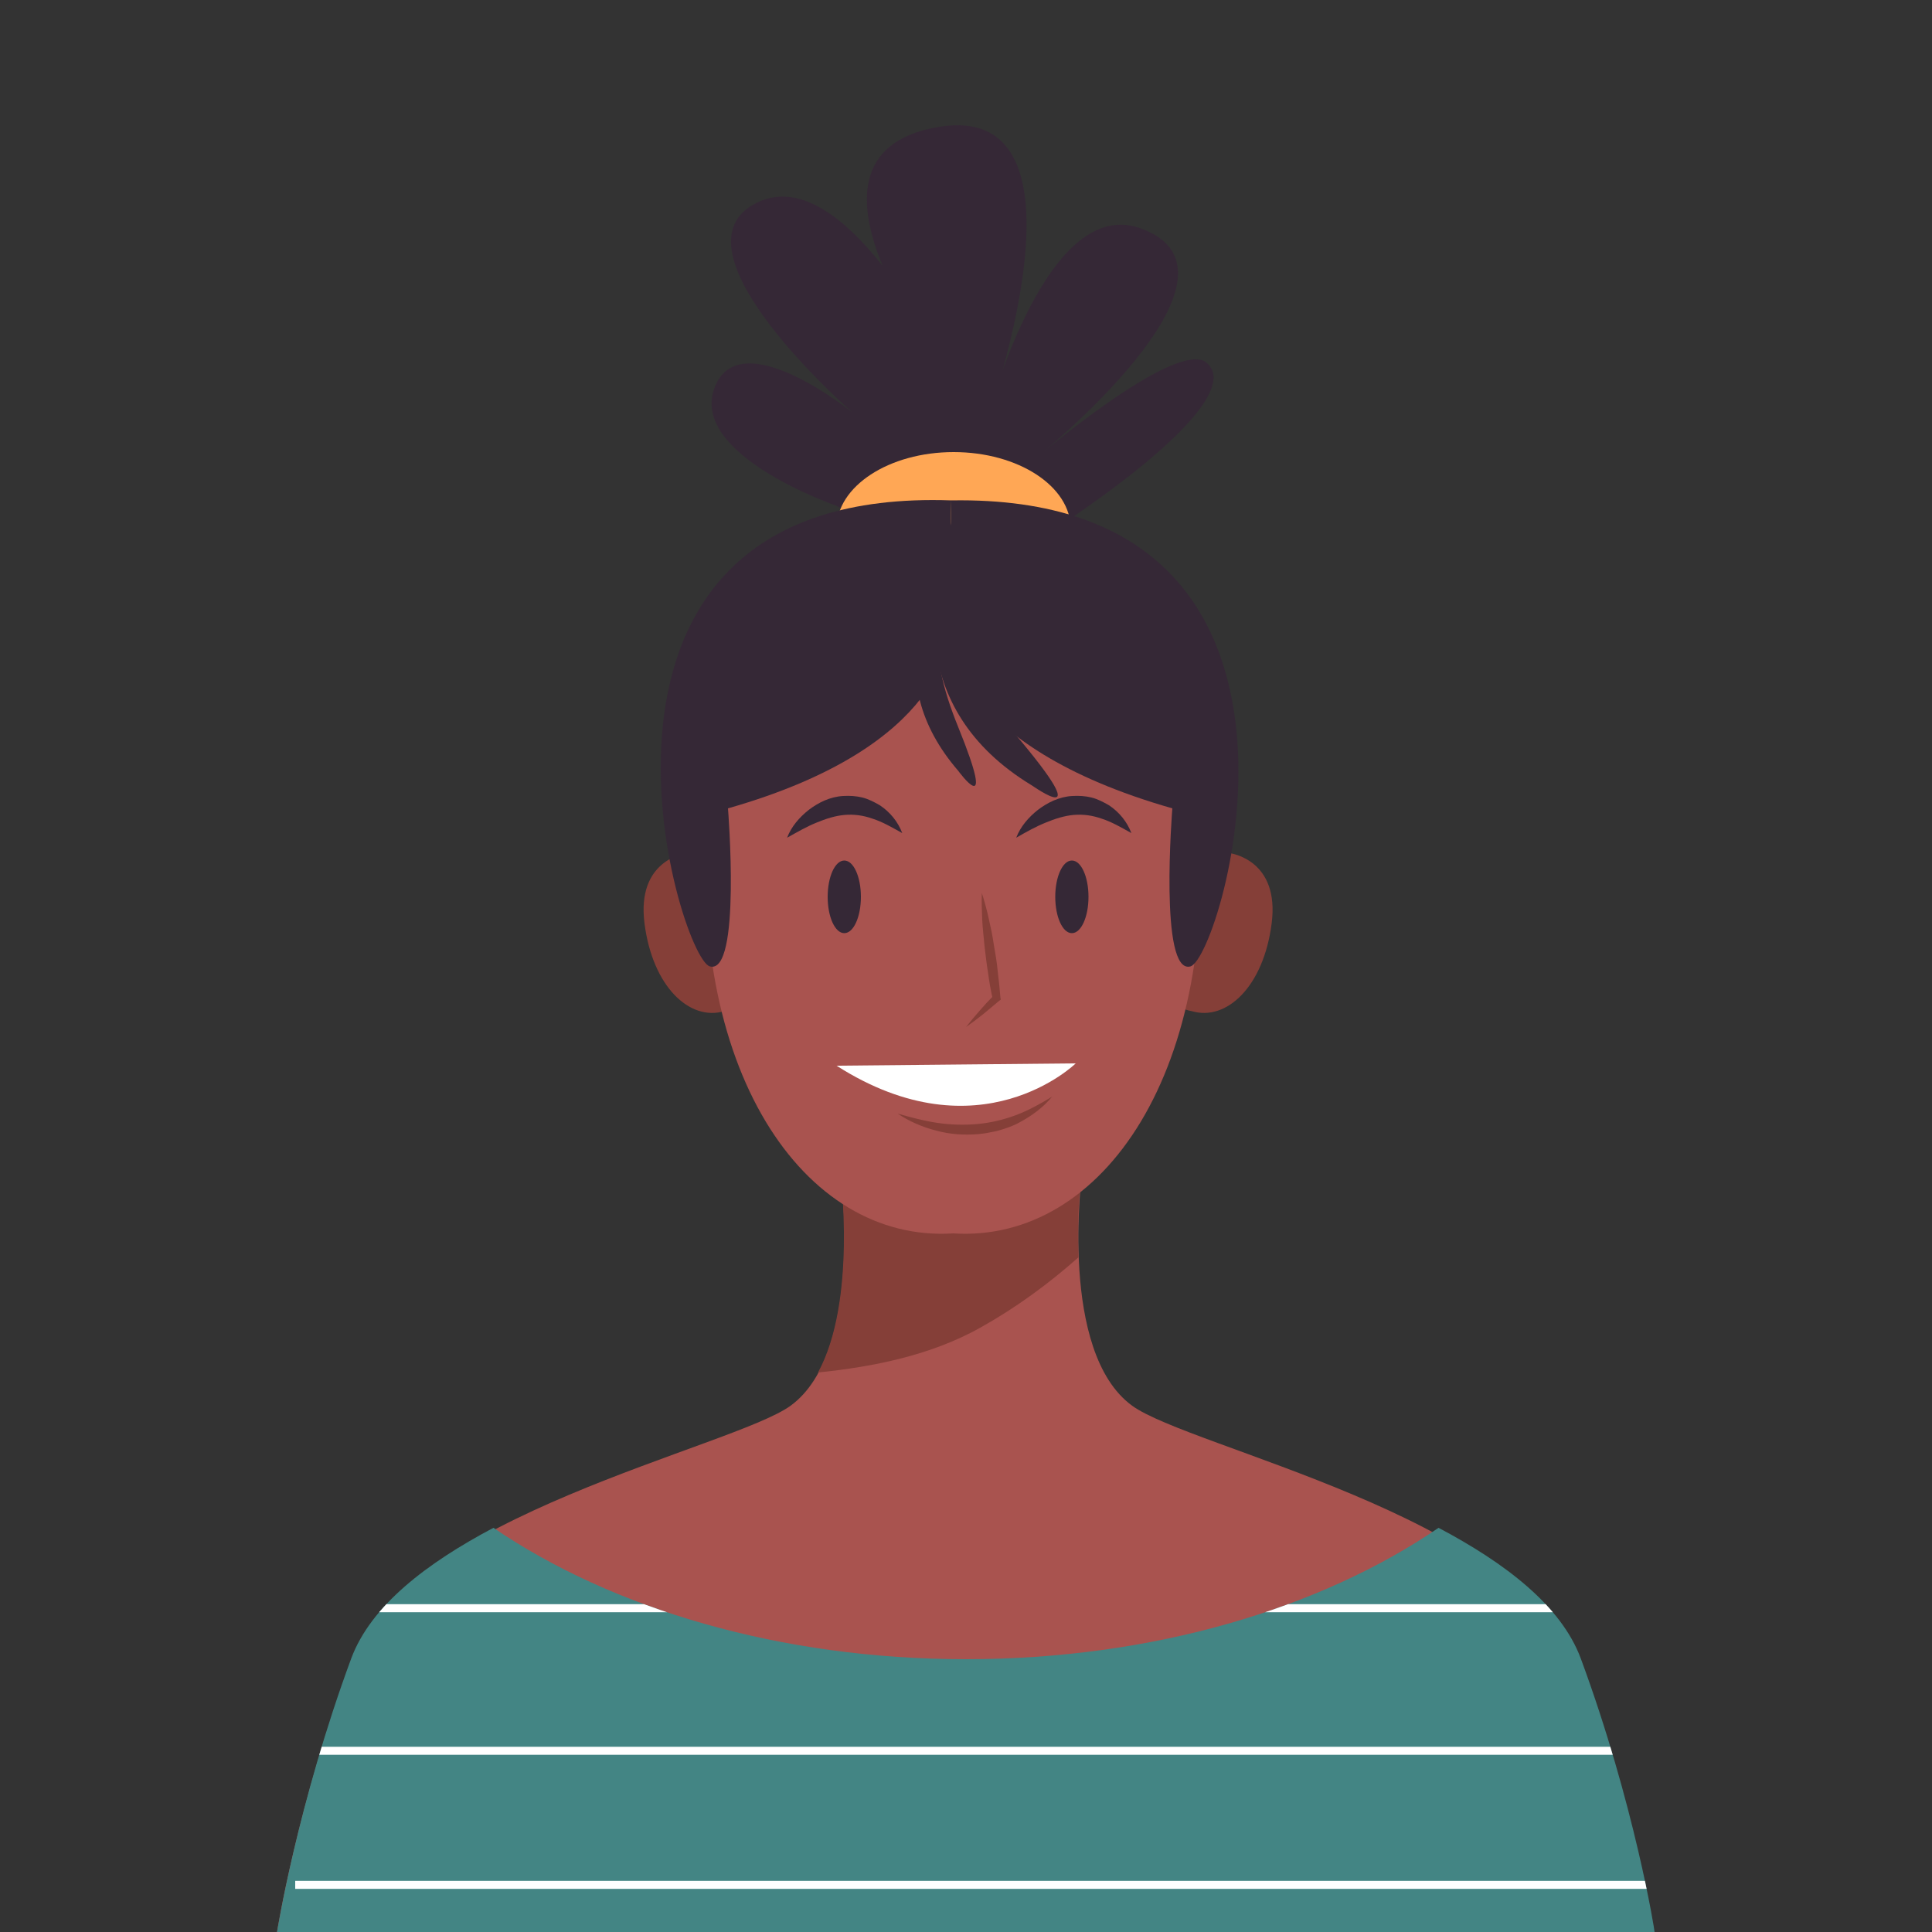 <?xml version="1.0" encoding="utf-8"?>
<!-- Generator: Adobe Illustrator 25.4.1, SVG Export Plug-In . SVG Version: 6.00 Build 0)  -->
<svg version="1.0" id="Layer_1" xmlns="http://www.w3.org/2000/svg" xmlns:xlink="http://www.w3.org/1999/xlink" x="0px" y="0px"
	 viewBox="0 0 500 500" style="enable-background:new 0 0 500 500;" xml:space="preserve">
<rect x="0" y="0" width="500" height="500" fill="#333333" stroke="none"/>
<style type="text/css">
	.st0{fill:#A9534F;}
	.st1{fill:#853F38;}
	.st2{fill:#438584;}
	.st3{clip-path:url(#SVGID_00000079455961814860086770000017109669331613743753_);}
	.st4{fill:none;stroke:#FFFFFF;stroke-width:2.067;stroke-miterlimit:10;}
	.st5{fill:#FFFFFF;}
	.st6{fill:#352836;}
	.st7{fill:#FFA755;}
</style>
<g>
	<g>
		<g>
			<path class="st0" d="M406.6,429.7c-13.9-37.3-98.8-55.1-113.6-65.9c-19.1-13.9-13-59.9-13-59.9l-31.2,0.8l-31.2-0.8
				c0,0,6.1,46-13,59.9c-14.9,10.8-99.8,28.6-113.6,65.9C76.9,467,71.7,500,71.7,500H247h3.5h175.2C425.7,500,420.5,467,406.6,429.7
				z"/>
			<path class="st1" d="M211.7,355.2c14.6-1.5,29.3-4.5,42-11.6c9.3-5.2,17.6-11.3,25.4-18.2c-0.5-11.8,0.8-21.5,0.8-21.5l-31.2,0.8
				l-31.2-0.8C217.5,303.9,221.8,336.7,211.7,355.2z"/>
		</g>
		<g>
			<path class="st2" d="M409.1,429.2c-5.1-13.7-19.6-24.7-36.8-33.8c-30.6,20.9-74.1,34-122.3,34c-48.2,0-91.6-13.1-122.3-34
				c-17.2,9.1-31.7,20.1-36.8,33.8C77,466.8,71.7,500,71.7,500h176.5h3.5h176.5C428.3,500,423,466.8,409.1,429.2z"/>
			<g>
				<defs>
					<path id="SVGID_1_" d="M409.1,429.2c-5.1-13.7-19.6-24.7-36.8-33.8c-30.6,20.9-74.1,34-122.3,34c-48.2,0-91.6-13.1-122.3-34
						c-17.2,9.1-31.7,20.1-36.8,33.8C77,466.8,71.7,500,71.7,500h176.5h3.5h176.5C428.3,500,423,466.8,409.1,429.2z"/>
				</defs>
				<clipPath id="SVGID_00000013905741547745797700000001150719543320891789_">
					<use xlink:href="#SVGID_1_"  style="overflow:visible;"/>
				</clipPath>
				<g style="clip-path:url(#SVGID_00000013905741547745797700000001150719543320891789_);">
					<line class="st4" x1="76.4" y1="416.2" x2="420.3" y2="416.2"/>
					<line class="st4" x1="76.4" y1="487.8" x2="429.7" y2="487.8"/>
					<line class="st4" x1="60.8" y1="453.1" x2="442.1" y2="453.1"/>
				</g>
			</g>
		</g>
	</g>
	<g>
		<g>
			<path class="st1" d="M196.3,232.3c-5-15.6-17-12-18.1-11.6c-1.2,0.1-13.5,2-11.4,18.3c2.1,16.4,11.7,25.3,20.6,22.7
				C196.5,260.1,201.3,248,196.3,232.3z"/>
			<path class="st1" d="M299.6,232.3c5-15.6,17-12,18.1-11.6c1.2,0.1,13.5,2,11.4,18.3c-2.1,16.4-11.7,25.3-20.6,22.7
				C299.3,260.1,294.5,248,299.6,232.3z"/>
			<path class="st0" d="M310,207.6c-6.3-68.6-58.4-64.8-63.3-64.2c-4.9-0.5-57.1-4.4-63.3,64.2c-6.3,69,24.5,114.1,63.3,111.6
				C285.5,321.7,316.3,276.7,310,207.6z"/>
		</g>
		<g>
			<g>
				<path class="st1" d="M254.1,231.1c0.7,2.2,1.3,4.4,1.8,6.7c0.5,2.2,1,4.5,1.3,6.7c0.4,2.3,0.8,4.5,1,6.8
					c0.3,2.3,0.5,4.5,0.7,6.8l0.1,0.6l-0.4,0.3c-1.4,1.2-2.8,2.3-4.2,3.5l-2.2,1.7c-0.7,0.5-1.5,1.1-2.2,1.6
					c0.6-0.7,1.1-1.4,1.7-2.1l1.8-2.1c1.2-1.4,2.4-2.7,3.7-4l-0.3,0.9c-0.5-2.2-0.9-4.5-1.2-6.8c-0.4-2.3-0.6-4.5-0.9-6.8
					c-0.2-2.3-0.5-4.6-0.6-6.8C254.1,235.7,254,233.4,254.1,231.1z"/>
			</g>
			<path class="st5" d="M216.5,275.8l61.9-0.6C278.4,275.2,253.6,299.5,216.5,275.8z"/>
			<g>
				<path class="st1" d="M232.3,288.2c3.5,1,6.9,1.9,10.3,2.4c3.4,0.5,6.9,0.6,10.3,0.3c3.4-0.3,6.8-1.1,10-2.3
					c3.2-1.2,6.3-2.9,9.4-4.8c-2.3,2.8-5.3,5-8.5,6.7c-1.6,0.9-3.4,1.5-5.1,2c-0.9,0.3-1.8,0.4-2.7,0.6c-0.9,0.2-1.8,0.3-2.7,0.4
					c-3.7,0.3-7.4,0.1-11-0.9C238.7,291.7,235.3,290.2,232.3,288.2z"/>
			</g>
			<g>
				<path class="st6" d="M214.2,232.1c0,5.2,1.9,9.4,4.3,9.4c2.4,0,4.3-4.2,4.3-9.4c0-5.2-1.9-9.4-4.3-9.4
					C216.1,222.7,214.2,226.9,214.2,232.1z"/>
				<path class="st6" d="M273.1,232.1c0,5.2,1.9,9.4,4.3,9.4c2.4,0,4.3-4.2,4.3-9.4c0-5.2-1.9-9.4-4.3-9.4
					C275,222.7,273.1,226.9,273.1,232.1z"/>
			</g>
			<g>
				<path class="st6" d="M203.7,216.8c1.1-2.9,3.2-5.3,5.6-7.2c2.5-1.9,5.5-3.4,8.9-3.6c1.7-0.1,3.4,0,5,0.4c1.6,0.4,3.1,1.2,4.5,2
					c2.7,1.8,4.7,4.3,5.8,7.2c-2.7-1.5-5.1-2.9-7.6-3.7c-2.5-0.9-4.9-1.2-7.3-1c-2.4,0.2-4.9,1-7.3,2
					C208.8,213.9,206.4,215.3,203.7,216.8z"/>
			</g>
			<g>
				<path class="st6" d="M263,216.8c1.1-2.9,3.2-5.3,5.6-7.2c2.5-1.9,5.5-3.4,8.9-3.6c1.7-0.1,3.4,0,5,0.4c1.6,0.4,3.1,1.2,4.5,2
					c2.7,1.8,4.7,4.3,5.8,7.2c-2.7-1.5-5.1-2.9-7.6-3.7c-2.5-0.9-4.9-1.2-7.3-1c-2.4,0.2-4.9,1-7.3,2
					C268.1,213.9,265.6,215.3,263,216.8z"/>
			</g>
		</g>
		<g>
			<g>
				<path class="st6" d="M216.5,130.9c0,0-38.1-13.1-31.6-30.5c6.5-17.4,35.9,6.5,35.9,6.5s-49-42.5-25-54.4
					c24-12,51.2,46.8,51.2,46.8s-47.9-58.8-4.4-66.4c43.6-7.6,12,78.4,12,78.4s15.2-61,40.3-52.3c33.2,11.5-27.2,59.9-27.2,59.9
					s37-31.6,44.6-25c7.6,6.5-10.6,23-30.5,37C252.4,151.6,252.4,150.5,216.5,130.9z"/>
				<ellipse class="st7" cx="246.8" cy="136.8" rx="30.3" ry="19.8"/>
			</g>
			<g>
				<path class="st6" d="M245.3,164.6c0,0,0.3,28.3-56.9,44.6c0,0,3.5,43.2-4.7,40.9c-8.2-2.3-45-124.4,62.5-120.6L245.3,164.6z"/>
				<path class="st6" d="M245.3,164.6c0,0,0.9,28.3,58.1,44.6c0,0-3.5,43.2,4.7,40.9c8.2-2.3,43.9-122.4-61.9-120.6L245.3,164.6z"/>
				<path class="st6" d="M262.9,190.2c-17.7-21.1-20.2-35.4-12.9-58.8c-0.7-0.1-1.5-0.3-2.1-0.5c-7.9,19.5-14.2,52.2,19.2,72.4
					C267.2,203.3,284.5,215.8,262.9,190.2z"/>
				<path class="st6" d="M248,188.2c-8.5-20.9-6.8-32.7,4.8-49c-0.6-0.3-1.1-0.6-1.5-0.9c-11.1,13.2-24.2,37-3.3,61.2
					C248,199.5,258.3,213.6,248,188.2z"/>
			</g>
		</g>
	</g>
</g>
</svg>
